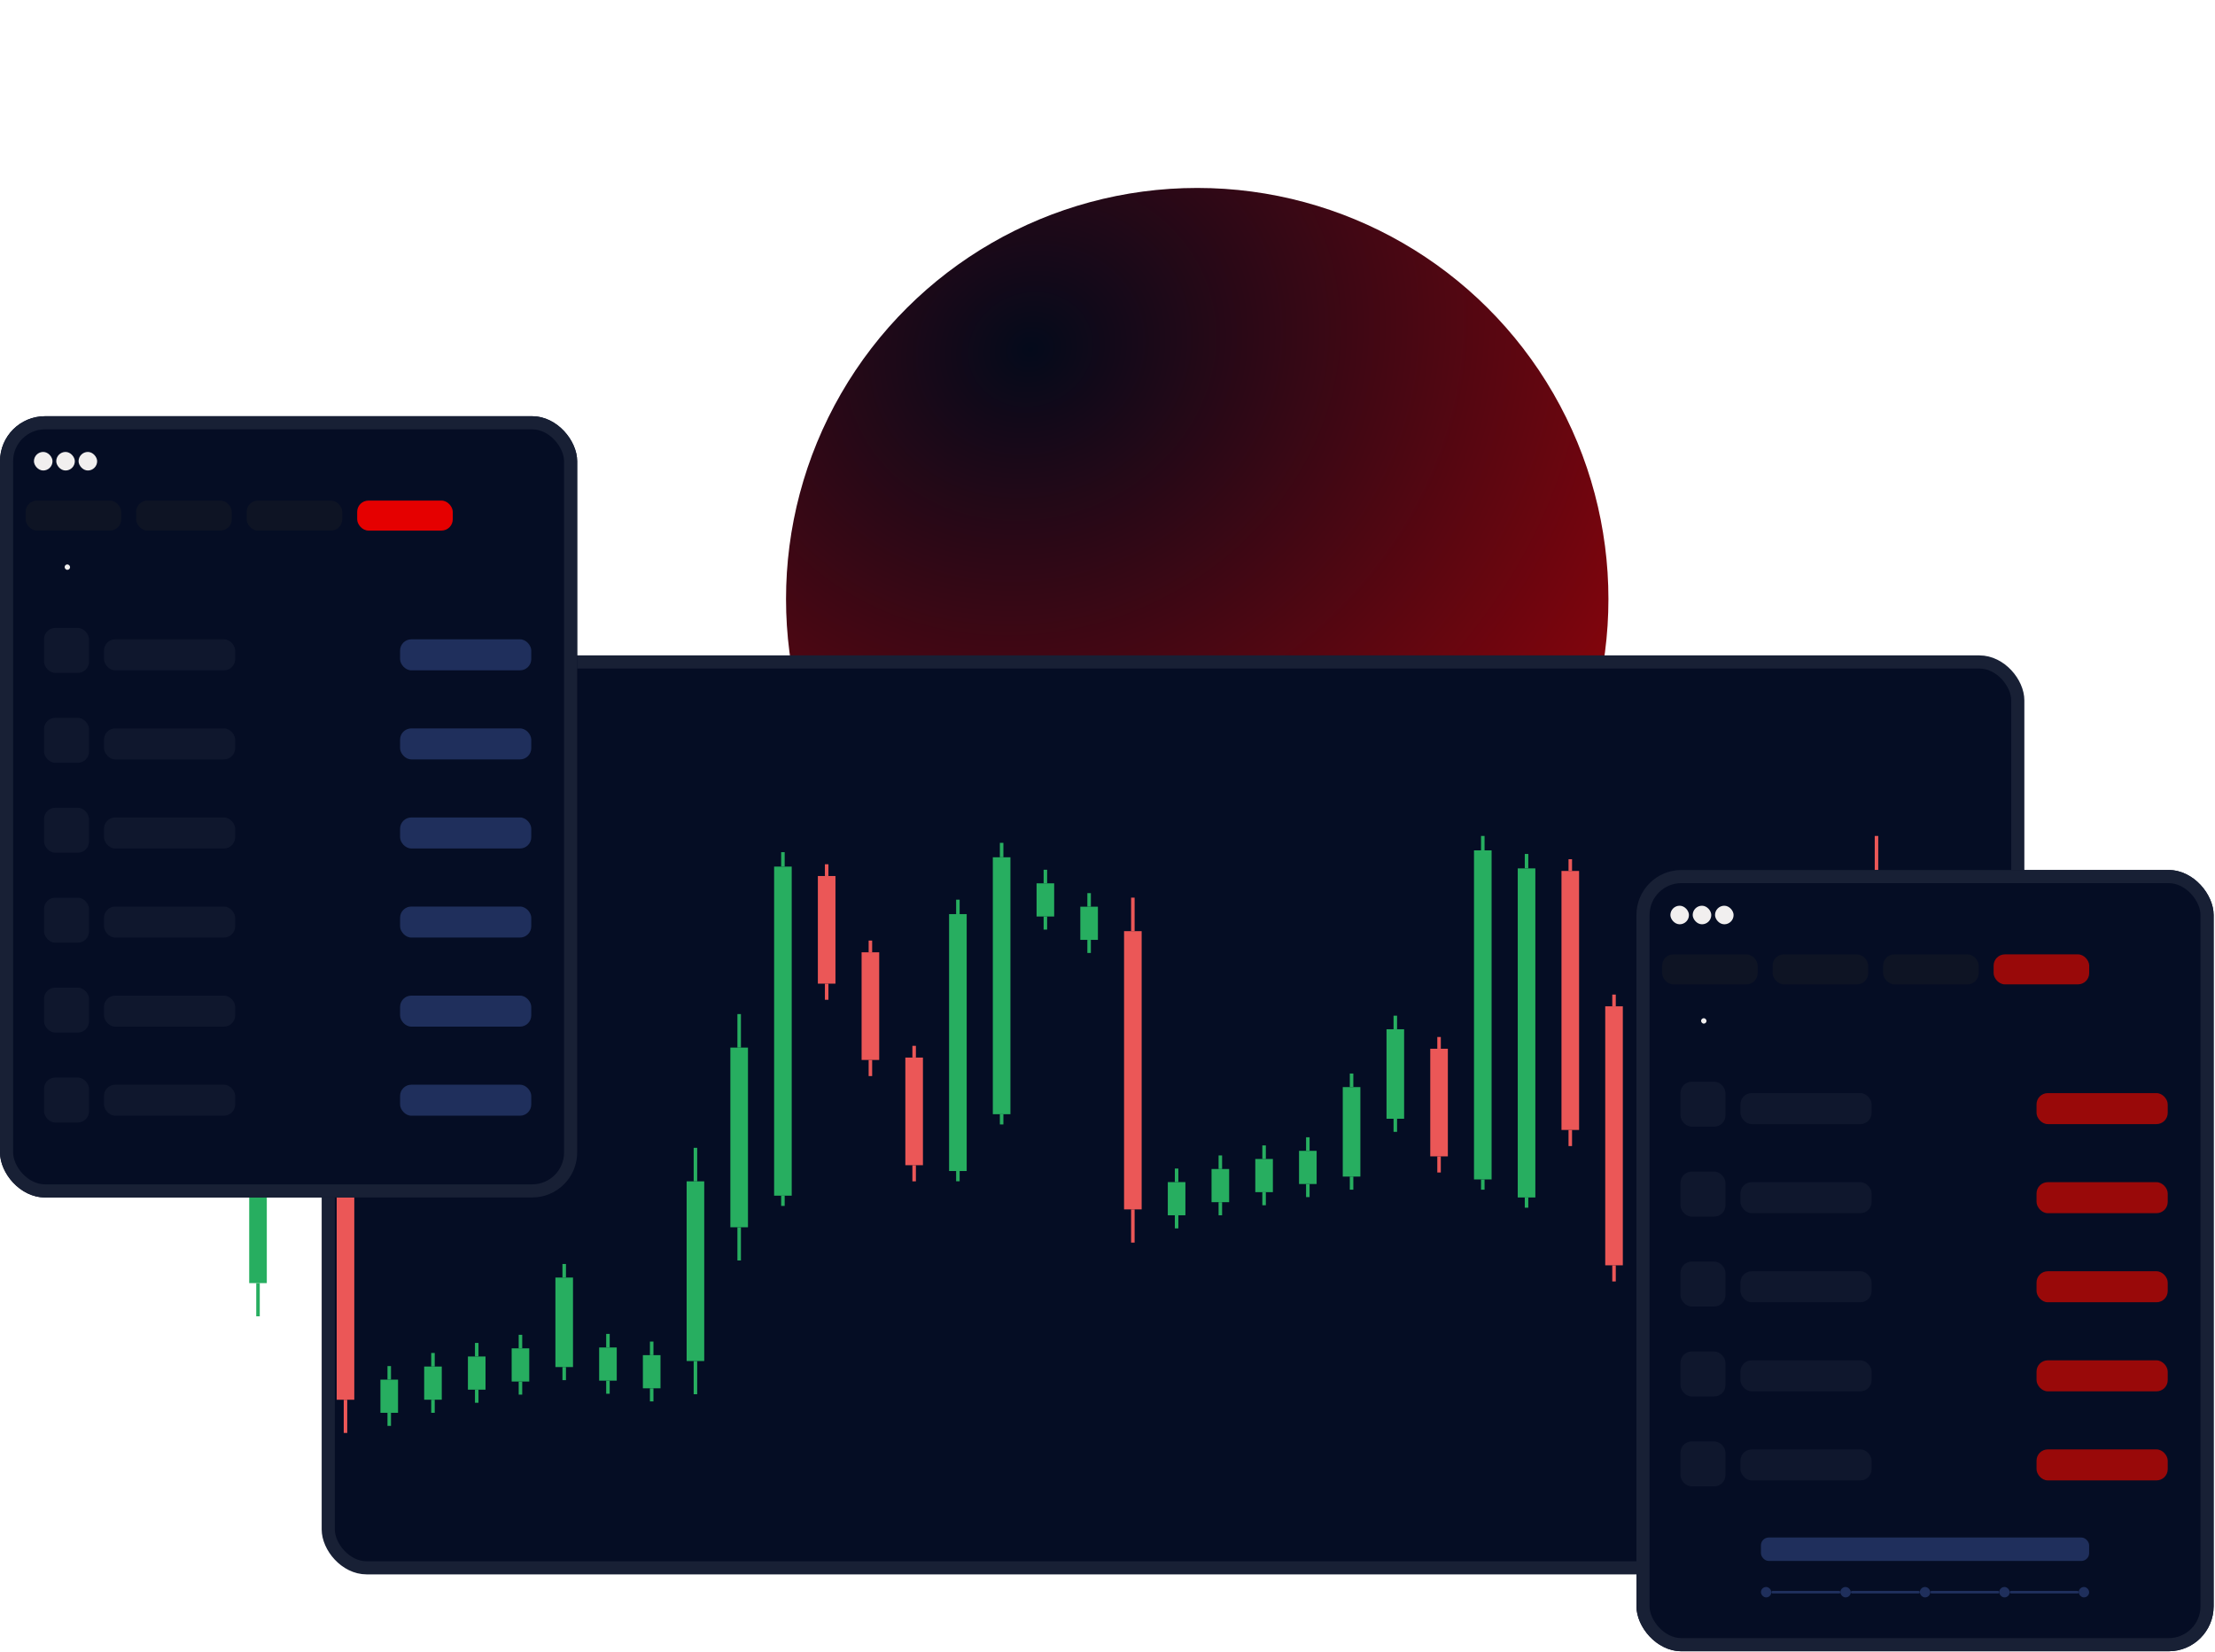 <svg width="1182" height="882" viewBox="0 0 1182 882" fill="none" xmlns="http://www.w3.org/2000/svg">
<g filter="url(#filter0_f_212_4507)">
<circle cx="638.883" cy="319.748" r="219.431" transform="rotate(30 638.883 319.748)" fill="url(#paint0_radial_212_4507)"/>
</g>
<rect x="175.162" y="353.324" width="901.603" height="483.518" rx="20.5" fill="#050D24" stroke="#182035" stroke-width="7"/>
<rect x="136.742" y="571.186" width="1.879" height="17.884" fill="#27AE60"/>
<rect x="132.984" y="589.07" width="9.394" height="95.805" fill="#27AE60"/>
<rect x="136.742" y="684.874" width="1.879" height="17.72" fill="#27AE60"/>
<rect x="416.853" y="454.851" width="1.879" height="7.702" fill="#27AE60"/>
<rect x="413.095" y="462.553" width="9.394" height="175.648" fill="#27AE60"/>
<rect x="416.853" y="638.201" width="1.879" height="5.466" fill="#27AE60"/>
<rect x="790.333" y="446.19" width="1.879" height="7.702" fill="#27AE60"/>
<rect x="786.576" y="453.892" width="9.394" height="175.648" fill="#27AE60"/>
<rect x="790.333" y="629.54" width="1.879" height="5.466" fill="#27AE60"/>
<rect x="813.676" y="455.808" width="1.879" height="7.702" fill="#27AE60"/>
<rect x="809.919" y="463.51" width="9.394" height="175.648" fill="#27AE60"/>
<rect x="813.676" y="639.158" width="1.879" height="5.466" fill="#27AE60"/>
<rect x="510.223" y="480.214" width="1.879" height="7.702" fill="#27AE60"/>
<rect x="506.465" y="487.916" width="9.394" height="137.133" fill="#27AE60"/>
<rect x="510.223" y="625.049" width="1.879" height="5.466" fill="#27AE60"/>
<rect x="533.565" y="449.878" width="1.879" height="7.702" fill="#27AE60"/>
<rect x="529.808" y="457.58" width="9.394" height="137.133" fill="#27AE60"/>
<rect x="533.565" y="594.714" width="1.879" height="5.466" fill="#27AE60"/>
<rect x="370.167" y="612.667" width="1.879" height="17.884" fill="#27AE60"/>
<rect x="366.41" y="630.551" width="9.394" height="95.91" fill="#27AE60"/>
<rect x="370.167" y="726.461" width="1.879" height="17.72" fill="#27AE60"/>
<rect x="393.51" y="541.274" width="1.879" height="17.884" fill="#27AE60"/>
<rect x="389.752" y="559.158" width="9.394" height="95.91" fill="#27AE60"/>
<rect x="393.51" y="655.068" width="1.879" height="17.72" fill="#27AE60"/>
<rect x="160.084" y="576.295" width="1.879" height="17.884" fill="#27AE60"/>
<rect x="156.327" y="594.178" width="9.394" height="19.82" fill="#27AE60"/>
<rect x="160.084" y="613.998" width="1.879" height="17.72" fill="#27AE60"/>
<rect x="206.77" y="729.151" width="1.879" height="7.241" fill="#27AE60"/>
<rect x="203.012" y="736.392" width="9.394" height="17.706" fill="#27AE60"/>
<rect x="206.77" y="754.099" width="1.879" height="6.991" fill="#27AE60"/>
<rect x="626.936" y="623.724" width="1.879" height="7.241" fill="#27AE60"/>
<rect x="623.179" y="630.965" width="9.394" height="17.706" fill="#27AE60"/>
<rect x="626.936" y="648.672" width="1.879" height="6.991" fill="#27AE60"/>
<rect x="230.112" y="722.16" width="1.879" height="7.241" fill="#27AE60"/>
<rect x="226.355" y="729.401" width="9.394" height="17.706" fill="#27AE60"/>
<rect x="230.112" y="747.107" width="1.879" height="6.991" fill="#27AE60"/>
<rect x="650.278" y="616.733" width="1.879" height="7.241" fill="#27AE60"/>
<rect x="646.521" y="623.974" width="9.394" height="17.706" fill="#27AE60"/>
<rect x="650.278" y="641.68" width="1.879" height="6.991" fill="#27AE60"/>
<rect x="253.455" y="716.802" width="1.879" height="7.241" fill="#27AE60"/>
<rect x="249.697" y="724.043" width="9.394" height="17.706" fill="#27AE60"/>
<rect x="253.455" y="741.75" width="1.879" height="6.991" fill="#27AE60"/>
<rect x="673.621" y="611.375" width="1.879" height="7.241" fill="#27AE60"/>
<rect x="669.863" y="618.616" width="9.394" height="17.706" fill="#27AE60"/>
<rect x="673.621" y="636.323" width="1.879" height="6.991" fill="#27AE60"/>
<rect x="276.797" y="712.458" width="1.879" height="7.241" fill="#27AE60"/>
<rect x="273.04" y="719.699" width="9.394" height="17.706" fill="#27AE60"/>
<rect x="276.797" y="737.406" width="1.879" height="6.991" fill="#27AE60"/>
<rect x="696.963" y="607.031" width="1.879" height="7.241" fill="#27AE60"/>
<rect x="693.206" y="614.272" width="9.394" height="17.706" fill="#27AE60"/>
<rect x="696.963" y="631.979" width="1.879" height="6.991" fill="#27AE60"/>
<rect x="323.482" y="711.988" width="1.879" height="7.241" fill="#27AE60"/>
<rect x="319.725" y="719.229" width="9.394" height="17.706" fill="#27AE60"/>
<rect x="323.482" y="736.935" width="1.879" height="6.991" fill="#27AE60"/>
<rect x="556.908" y="464.244" width="1.879" height="7.241" fill="#27AE60"/>
<rect x="553.15" y="471.486" width="9.394" height="17.706" fill="#27AE60"/>
<rect x="556.908" y="489.192" width="1.879" height="6.991" fill="#27AE60"/>
<rect x="580.25" y="476.718" width="1.879" height="7.241" fill="#27AE60"/>
<rect x="576.493" y="483.959" width="9.394" height="17.706" fill="#27AE60"/>
<rect x="580.25" y="501.666" width="1.879" height="6.991" fill="#27AE60"/>
<rect x="346.825" y="716.078" width="1.879" height="7.241" fill="#27AE60"/>
<rect x="343.067" y="723.319" width="9.394" height="17.706" fill="#27AE60"/>
<rect x="346.825" y="741.026" width="1.879" height="6.991" fill="#27AE60"/>
<rect x="300.14" y="674.667" width="1.879" height="7.241" fill="#27AE60"/>
<rect x="296.382" y="681.908" width="9.394" height="47.767" fill="#27AE60"/>
<rect x="300.14" y="729.674" width="1.879" height="6.991" fill="#27AE60"/>
<rect x="720.306" y="573.007" width="1.879" height="7.241" fill="#27AE60"/>
<rect x="716.549" y="580.248" width="9.394" height="47.767" fill="#27AE60"/>
<rect x="720.306" y="628.015" width="1.879" height="6.991" fill="#27AE60"/>
<rect x="743.648" y="542.132" width="1.879" height="7.241" fill="#27AE60"/>
<rect x="739.891" y="549.373" width="9.394" height="47.767" fill="#27AE60"/>
<rect x="743.648" y="597.14" width="1.879" height="6.991" fill="#27AE60"/>
<rect x="907.046" y="633.686" width="1.879" height="7.241" fill="#27AE60"/>
<rect x="903.289" y="640.927" width="9.394" height="47.767" fill="#27AE60"/>
<rect x="907.046" y="688.694" width="1.879" height="6.991" fill="#27AE60"/>
<rect x="930.389" y="586.225" width="1.879" height="7.241" fill="#27AE60"/>
<rect x="926.632" y="593.466" width="9.394" height="47.767" fill="#27AE60"/>
<rect x="930.389" y="641.233" width="1.879" height="6.991" fill="#27AE60"/>
<rect x="953.731" y="559.94" width="1.879" height="7.241" fill="#27AE60"/>
<rect x="949.974" y="567.181" width="9.394" height="47.767" fill="#27AE60"/>
<rect x="953.731" y="614.948" width="1.879" height="6.991" fill="#27AE60"/>
<rect x="977.074" y="536.612" width="1.879" height="7.241" fill="#27AE60"/>
<rect x="973.317" y="543.854" width="9.394" height="47.767" fill="#27AE60"/>
<rect x="977.074" y="591.62" width="1.879" height="6.991" fill="#27AE60"/>
<rect x="1023.06" y="536.612" width="1.879" height="7.241" fill="#27AE60"/>
<rect x="1019.3" y="543.854" width="9.394" height="47.767" fill="#27AE60"/>
<rect x="1023.06" y="591.62" width="1.879" height="6.991" fill="#27AE60"/>
<rect x="183.427" y="580.728" width="1.879" height="17.884" fill="#EB5757"/>
<rect x="179.669" y="598.612" width="9.394" height="148.516" fill="#EB5757"/>
<rect x="183.427" y="747.128" width="1.879" height="17.72" fill="#EB5757"/>
<rect x="603.593" y="479.126" width="1.879" height="17.884" fill="#EB5757"/>
<rect x="599.836" y="497.01" width="9.394" height="148.516" fill="#EB5757"/>
<rect x="603.593" y="645.526" width="1.879" height="17.72" fill="#EB5757"/>
<rect x="440.195" y="461.308" width="1.879" height="6.27" fill="#EB5757"/>
<rect x="436.438" y="467.578" width="9.394" height="57.451" fill="#EB5757"/>
<rect x="440.195" y="525.029" width="1.879" height="8.612" fill="#EB5757"/>
<rect x="463.538" y="502.036" width="1.879" height="6.27" fill="#EB5757"/>
<rect x="459.78" y="508.305" width="9.394" height="57.451" fill="#EB5757"/>
<rect x="463.538" y="565.756" width="1.879" height="8.612" fill="#EB5757"/>
<rect x="486.88" y="558.218" width="1.879" height="6.27" fill="#EB5757"/>
<rect x="483.123" y="564.488" width="9.394" height="57.451" fill="#EB5757"/>
<rect x="486.88" y="621.939" width="1.879" height="8.612" fill="#EB5757"/>
<rect x="766.991" y="553.504" width="1.879" height="6.27" fill="#EB5757"/>
<rect x="763.234" y="559.773" width="9.394" height="57.451" fill="#EB5757"/>
<rect x="766.991" y="617.224" width="1.879" height="8.612" fill="#EB5757"/>
<rect x="837.019" y="458.608" width="1.879" height="6.27" fill="#EB5757"/>
<rect x="833.261" y="464.878" width="9.394" height="138.238" fill="#EB5757"/>
<rect x="837.019" y="603.116" width="1.879" height="8.612" fill="#EB5757"/>
<rect x="860.361" y="530.862" width="1.879" height="6.27" fill="#EB5757"/>
<rect x="856.604" y="537.132" width="9.394" height="138.238" fill="#EB5757"/>
<rect x="860.361" y="675.37" width="1.879" height="8.612" fill="#EB5757"/>
<rect x="883.704" y="569.201" width="1.879" height="19.23" fill="#EB5757"/>
<rect x="879.946" y="588.431" width="9.394" height="110.354" fill="#EB5757"/>
<rect x="883.704" y="698.785" width="1.879" height="23.536" fill="#EB5757"/>
<rect x="1000.42" y="446.19" width="1.879" height="19.23" fill="#EB5757"/>
<rect x="996.66" y="465.42" width="9.394" height="110.354" fill="#EB5757"/>
<rect x="1000.42" y="575.774" width="1.879" height="23.536" fill="#EB5757"/>
<g clip-path="url(#clip0_212_4507)">
<rect y="222.158" width="308" height="417" rx="24" fill="#050D24"/>
<rect x="23.5" y="335.158" width="24" height="24" rx="6" fill="#0F172D"/>
<rect x="23.5" y="383.158" width="24" height="24" rx="6" fill="#0F172D"/>
<rect x="23.5" y="431.158" width="24" height="24" rx="6" fill="#0F172D"/>
<rect x="23.5" y="479.158" width="24" height="24" rx="6" fill="#0F172D"/>
<rect x="23.5" y="527.158" width="24" height="24" rx="6" fill="#0F172D"/>
<rect x="23.5" y="575.158" width="24" height="24" rx="6" fill="#0F172D"/>
<rect x="55.5" y="341.244" width="70" height="16.545" rx="6" fill="#0F172D"/>
<rect x="55.5" y="388.789" width="70" height="16.545" rx="6" fill="#0F172D"/>
<rect x="55.5" y="436.334" width="70" height="16.545" rx="6" fill="#0F172D"/>
<rect x="55.5" y="483.879" width="70" height="16.545" rx="6" fill="#0F172D"/>
<rect x="55.5" y="531.425" width="70" height="16.545" rx="6" fill="#0F172D"/>
<rect x="55.5" y="578.97" width="70" height="16.545" rx="6" fill="#0F172D"/>
<rect x="213.5" y="341.244" width="70" height="16.545" rx="6" fill="#1F2F5C"/>
<rect x="213.5" y="388.789" width="70" height="16.545" rx="6" fill="#1F2F5C"/>
<rect x="213.5" y="436.334" width="70" height="16.545" rx="6" fill="#1F2F5C"/>
<rect x="213.5" y="483.879" width="70" height="16.545" rx="6" fill="#1F2F5C"/>
<rect x="213.5" y="531.425" width="70" height="16.545" rx="6" fill="#1F2F5C"/>
<rect x="213.5" y="578.97" width="70" height="16.545" rx="6" fill="#1F2F5C"/>
<rect x="34.488" y="301.258" width="2.9" height="2.9" rx="1.45" fill="url(#paint1_linear_212_4507)"/>
<rect x="13.692" y="267.197" width="51" height="16" rx="6" fill="#0E1424"/>
<rect x="72.664" y="267.197" width="51" height="16" rx="6" fill="#0E1424"/>
<rect x="131.635" y="267.197" width="51" height="16" rx="6" fill="#0E1424"/>
<rect x="190.607" y="267.197" width="51" height="16" rx="6" fill="#E50000"/>
<rect x="18.112" y="241.226" width="9.91" height="9.91" rx="4.955" fill="url(#paint2_linear_212_4507)"/>
<rect x="30.021" y="241.226" width="9.91" height="9.91" rx="4.955" fill="url(#paint3_linear_212_4507)"/>
<rect x="41.931" y="241.226" width="9.91" height="9.91" rx="4.955" fill="url(#paint4_linear_212_4507)"/>
</g>
<rect x="3.5" y="225.658" width="301" height="410" rx="20.5" stroke="#182035" stroke-width="7"/>
<g clip-path="url(#clip1_212_4507)">
<rect x="873.266" y="464.37" width="308" height="417" rx="24" fill="#050D24"/>
<rect x="896.766" y="577.37" width="24" height="24" rx="6" fill="#0F172D"/>
<rect x="896.766" y="625.37" width="24" height="24" rx="6" fill="#0F172D"/>
<rect x="896.766" y="673.37" width="24" height="24" rx="6" fill="#0F172D"/>
<rect x="896.766" y="721.37" width="24" height="24" rx="6" fill="#0F172D"/>
<rect x="896.766" y="769.37" width="24" height="24" rx="6" fill="#0F172D"/>
<rect x="928.766" y="583.456" width="70" height="16.545" rx="6" fill="#0F172D"/>
<rect x="928.766" y="631.001" width="70" height="16.545" rx="6" fill="#0F172D"/>
<rect x="928.766" y="678.546" width="70" height="16.545" rx="6" fill="#0F172D"/>
<rect x="928.766" y="726.091" width="70" height="16.545" rx="6" fill="#0F172D"/>
<rect x="928.766" y="773.636" width="70" height="16.545" rx="6" fill="#0F172D"/>
<rect x="1086.77" y="583.456" width="70" height="16.545" rx="6" fill="#990909"/>
<rect x="1086.77" y="631.001" width="70" height="16.545" rx="6" fill="#990909"/>
<rect x="1086.77" y="678.546" width="70" height="16.545" rx="6" fill="#990909"/>
<rect x="1086.77" y="726.091" width="70" height="16.545" rx="6" fill="#990909"/>
<rect x="1086.77" y="773.636" width="70" height="16.545" rx="6" fill="#990909"/>
<rect x="907.754" y="543.47" width="2.9" height="2.9" rx="1.45" fill="url(#paint5_linear_212_4507)"/>
<rect x="886.958" y="509.409" width="51" height="16" rx="6" fill="#0E1424"/>
<rect x="945.929" y="509.409" width="51" height="16" rx="6" fill="#0E1424"/>
<rect x="1004.9" y="509.409" width="51" height="16" rx="6" fill="#0E1424"/>
<rect x="1063.87" y="509.409" width="51" height="16" rx="6" fill="#990909"/>
<rect x="891.377" y="483.438" width="9.91" height="9.91" rx="4.955" fill="url(#paint6_linear_212_4507)"/>
<rect x="903.287" y="483.438" width="9.91" height="9.91" rx="4.955" fill="url(#paint7_linear_212_4507)"/>
<rect x="915.197" y="483.438" width="9.91" height="9.91" rx="4.955" fill="url(#paint8_linear_212_4507)"/>
<rect x="939.695" y="820.66" width="175.14" height="12.51" rx="4.17" fill="#1F2F5C"/>
<rect x="939.695" y="847.07" width="5.56" height="5.56" rx="2.78" fill="#1F2F5C"/>
<rect x="945.255" y="849.155" width="36.835" height="1.39" rx="0.695" fill="#1F2F5C"/>
<rect x="982.09" y="847.07" width="5.56" height="5.56" rx="2.78" fill="#1F2F5C"/>
<rect x="987.65" y="849.155" width="36.835" height="1.39" rx="0.695" fill="#1F2F5C"/>
<rect x="1024.49" y="847.07" width="5.56" height="5.56" rx="2.78" fill="#1F2F5C"/>
<rect x="1030.05" y="849.155" width="36.835" height="1.39" rx="0.695" fill="#1F2F5C"/>
<rect x="1066.88" y="847.07" width="5.56" height="5.56" rx="2.78" fill="#1F2F5C"/>
<rect x="1072.44" y="849.155" width="36.835" height="1.39" rx="0.695" fill="#1F2F5C"/>
<rect x="1109.28" y="847.07" width="5.56" height="5.56" rx="2.78" fill="#1F2F5C"/>
</g>
<rect x="876.766" y="467.87" width="301" height="410" rx="20.5" stroke="#182035" stroke-width="7"/>
<defs>
<filter id="filter0_f_212_4507" x="319.415" y="0.281" width="638.935" height="638.935" filterUnits="userSpaceOnUse" color-interpolation-filters="sRGB">
<feFlood flood-opacity="0" result="BackgroundImageFix"/>
<feBlend mode="normal" in="SourceGraphic" in2="BackgroundImageFix" result="shape"/>
<feGaussianBlur stdDeviation="50" result="effect1_foregroundBlur_212_4507"/>
</filter>
<radialGradient id="paint0_radial_212_4507" cx="0" cy="0" r="1" gradientUnits="userSpaceOnUse" gradientTransform="translate(494.173 247.525) rotate(38.733) scale(605.68 679.249)">
<stop stop-color="#040A1B"/>
<stop offset="1" stop-color="#E50000"/>
</radialGradient>
<linearGradient id="paint1_linear_212_4507" x1="33.787" y1="302.491" x2="37.85" y2="302.491" gradientUnits="userSpaceOnUse">
<stop stop-color="#F1EFEF"/>
</linearGradient>
<linearGradient id="paint2_linear_212_4507" x1="15.716" y1="245.439" x2="29.601" y2="245.439" gradientUnits="userSpaceOnUse">
<stop stop-color="#F1EFEF"/>
</linearGradient>
<linearGradient id="paint3_linear_212_4507" x1="27.626" y1="245.439" x2="41.51" y2="245.439" gradientUnits="userSpaceOnUse">
<stop stop-color="#F1EFEF"/>
</linearGradient>
<linearGradient id="paint4_linear_212_4507" x1="39.535" y1="245.439" x2="53.42" y2="245.439" gradientUnits="userSpaceOnUse">
<stop stop-color="#F1EFEF"/>
</linearGradient>
<linearGradient id="paint5_linear_212_4507" x1="907.053" y1="544.703" x2="911.116" y2="544.703" gradientUnits="userSpaceOnUse">
<stop stop-color="#F1EFEF"/>
</linearGradient>
<linearGradient id="paint6_linear_212_4507" x1="888.982" y1="487.651" x2="902.866" y2="487.651" gradientUnits="userSpaceOnUse">
<stop stop-color="#F1EFEF"/>
</linearGradient>
<linearGradient id="paint7_linear_212_4507" x1="900.891" y1="487.651" x2="914.776" y2="487.651" gradientUnits="userSpaceOnUse">
<stop stop-color="#F1EFEF"/>
</linearGradient>
<linearGradient id="paint8_linear_212_4507" x1="912.801" y1="487.651" x2="926.686" y2="487.651" gradientUnits="userSpaceOnUse">
<stop stop-color="#F1EFEF"/>
</linearGradient>
<clipPath id="clip0_212_4507">
<rect y="222.158" width="308" height="417" rx="24" fill="white"/>
</clipPath>
<clipPath id="clip1_212_4507">
<rect x="873.266" y="464.37" width="308" height="417" rx="24" fill="white"/>
</clipPath>
</defs>
</svg>
